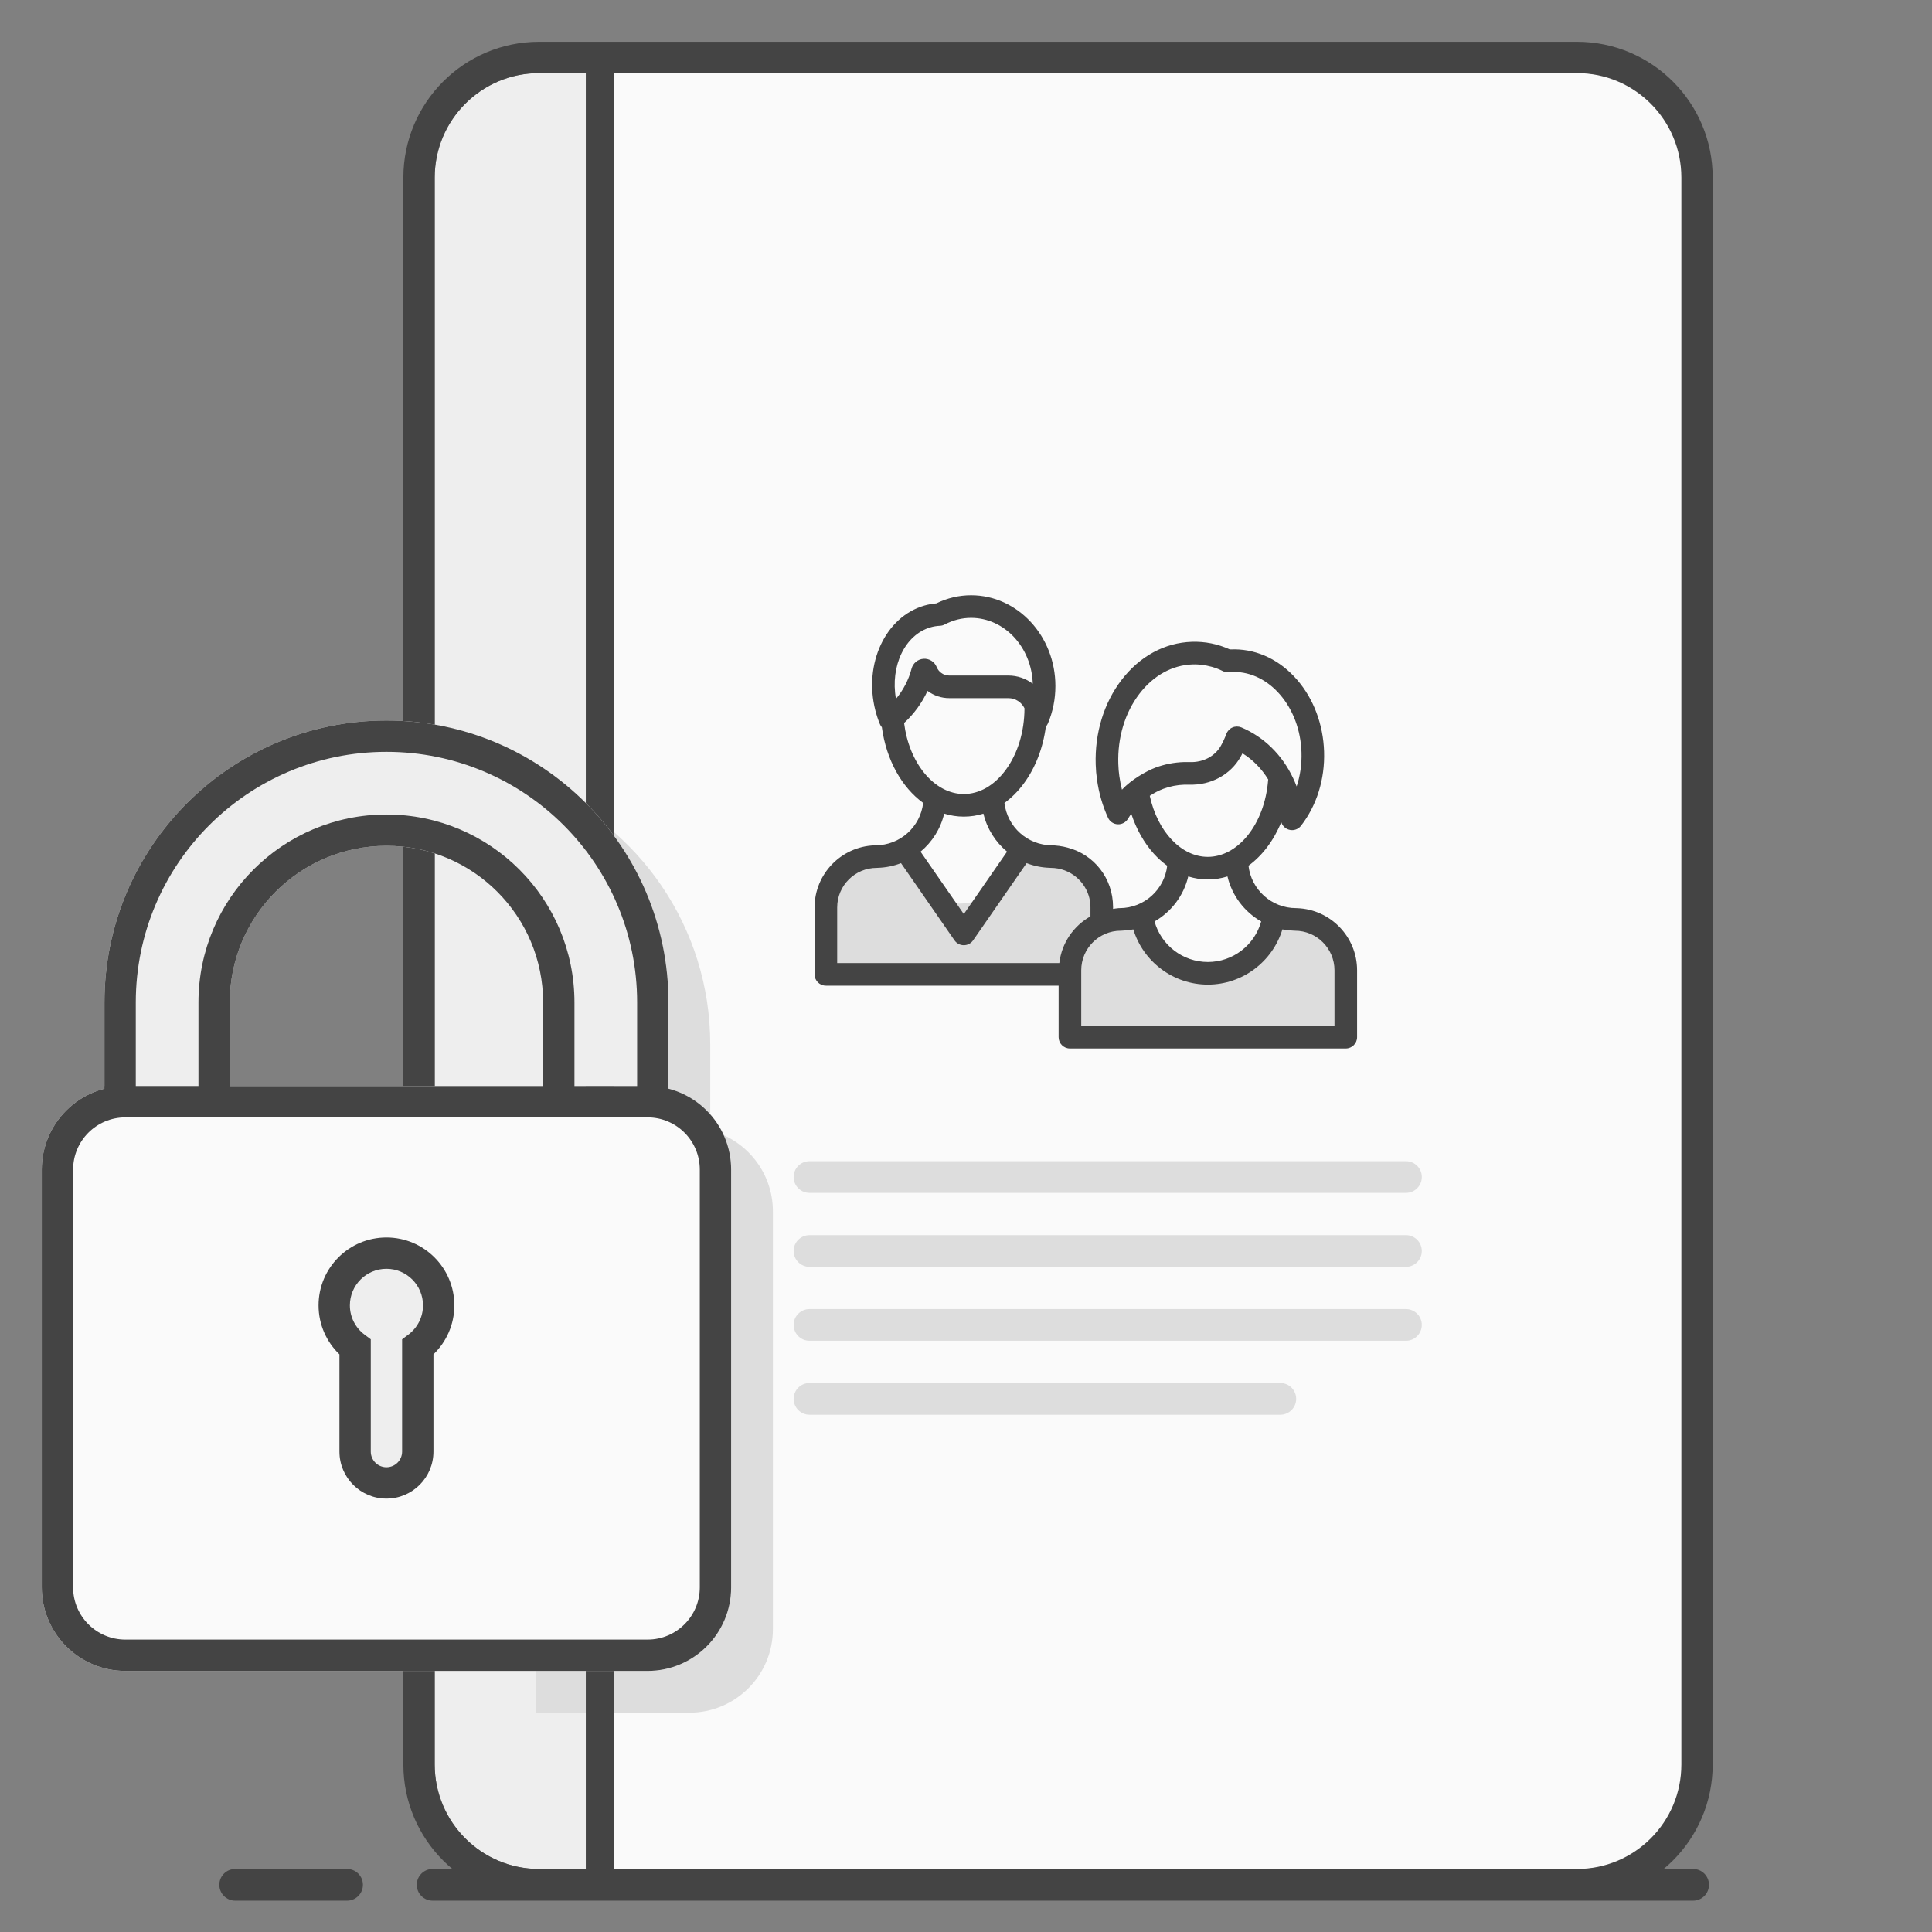 <svg width="150" height="150" viewBox="0 0 150 150" fill="none" xmlns="http://www.w3.org/2000/svg">
<rect x="0" y="0" width="150" height="150" fill="#808080" stroke="none"/>
<path d="M34.054 13.784C34.054 9.306 37.685 5.676 42.163 5.676H122.735C127.213 5.676 130.844 9.306 130.844 13.784V136.998C130.844 141.476 127.213 145.107 122.735 145.107H42.163C37.685 145.107 34.054 141.476 34.054 136.998V13.784Z" fill="#FAFAFA"/>
<path d="M33.751 13.784C33.751 9.306 37.381 5.676 41.86 5.676H45.483V145.107H41.86C37.381 145.107 33.751 141.476 33.751 136.998V13.784Z" fill="#EEEEEE"/>
<path fill-rule="evenodd" clip-rule="evenodd" d="M41.6 132.972H53.52C57.103 132.972 60.008 130.068 60.008 126.485V94.051C60.008 91.028 57.941 88.489 55.143 87.768V81.077C55.143 71.943 49.549 64.116 41.6 60.833V72.235C43.947 74.453 45.411 77.594 45.411 81.077V87.564H41.6V132.972ZM62.849 90.155C62.169 90.155 61.618 90.705 61.618 91.385C61.618 92.064 62.169 92.615 62.849 92.615H109.158C109.838 92.615 110.389 92.064 110.389 91.385C110.389 90.705 109.838 90.155 109.158 90.155H62.849ZM61.618 97.126C61.618 96.447 62.169 95.896 62.848 95.896H109.158C109.837 95.896 110.388 96.447 110.388 97.126C110.388 97.806 109.837 98.356 109.158 98.356H62.848C62.169 98.356 61.618 97.806 61.618 97.126ZM61.618 102.867C61.618 102.188 62.169 101.637 62.848 101.637H109.158C109.837 101.637 110.388 102.188 110.388 102.867C110.388 103.547 109.837 104.098 109.158 104.098H62.848C62.169 104.098 61.618 103.547 61.618 102.867ZM61.618 108.609C61.618 107.929 62.169 107.378 62.848 107.378H99.404C100.083 107.378 100.634 107.929 100.634 108.609C100.634 109.288 100.083 109.839 99.404 109.839H62.848C62.169 109.839 61.618 109.288 61.618 108.609Z" fill="#DDDDDD"/>
<path fill-rule="evenodd" clip-rule="evenodd" d="M85.308 72.125V68.465C84.349 68.045 83.534 67.447 82.664 66.871C81.806 66.301 80.888 65.997 79.93 65.623C79.582 65.487 79.256 65.32 78.949 65.128C78.873 65.114 78.804 65.084 78.73 65.067C79.231 67.171 77.612 69.452 75.618 70C73.249 70.651 71.113 69.178 70.322 66.993C70.213 66.691 69.958 65.878 69.919 65.682C69.919 65.68 69.918 65.679 69.918 65.676C69.853 65.733 69.776 65.795 69.666 65.87C68.228 66.85 66.44 66.977 65.022 67.916C64.848 68.032 64.675 68.127 64.501 68.213V75.707H82.681C82.83 74.156 83.706 72.692 85.308 72.125Z" fill="#DDDDDD"/>
<path fill-rule="evenodd" clip-rule="evenodd" d="M102.242 71.661C101.383 71.091 99.687 70.948 98.73 70.575C98.382 70.438 99.436 70.919 99.129 70.728C99.054 70.714 98.804 70.592 98.73 70.575C99.069 71.997 98.064 73.322 97.004 74.316C95.767 75.378 95.395 75.464 93.847 75.464C92.595 75.464 91.671 75.522 91.362 74.611C90.347 74.064 89.542 73.108 89.121 71.945C89.012 71.642 88.757 70.829 88.719 70.632C88.719 70.631 88.717 70.63 88.717 70.627C88.653 70.684 88.577 70.746 88.466 70.821C87.026 71.801 85.239 71.928 83.821 72.867C83.647 72.982 83.474 73.078 83.302 73.164V80.659H104.108C104.256 79.108 104.108 77.976 104.108 77.076V73.416C103.149 72.996 103.111 72.237 102.242 71.661Z" fill="#DDDDDD"/>
<path fill-rule="evenodd" clip-rule="evenodd" d="M103.609 79.649H83.947V75.332C83.947 73.639 85.323 72.261 87.017 72.261C87.046 72.261 87.076 72.259 87.105 72.257C87.406 72.247 87.702 72.214 87.99 72.157C88.753 74.659 91.085 76.444 93.778 76.444C96.47 76.444 98.802 74.659 99.565 72.157C99.853 72.214 100.149 72.247 100.451 72.257C100.481 72.259 100.509 72.261 100.538 72.261C102.232 72.261 103.609 73.639 103.609 75.332V79.649ZM82.246 74.77H64.999V70.454C64.999 68.76 66.376 67.383 68.069 67.383C68.098 67.383 68.128 67.382 68.156 67.378C68.788 67.359 69.393 67.232 69.954 67.014L74.108 73.01C74.272 73.247 74.542 73.387 74.83 73.387C75.118 73.387 75.387 73.247 75.551 73.01L79.706 67.014C80.266 67.232 80.871 67.359 81.504 67.378C81.532 67.382 81.561 67.383 81.59 67.383C82.335 67.383 83.046 67.656 83.599 68.132C83.603 68.136 83.608 68.141 83.612 68.145C83.794 68.303 83.959 68.484 84.1 68.684C84.101 68.685 84.101 68.685 84.102 68.686C84.45 69.18 84.662 69.776 84.662 70.427V71.147C83.352 71.886 82.43 73.21 82.246 74.77ZM73.307 63.169C73.795 63.322 74.305 63.403 74.83 63.403C75.35 63.403 75.861 63.324 76.353 63.172C76.631 64.346 77.287 65.376 78.187 66.123L74.83 70.969L71.471 66.123C72.373 65.376 73.029 64.345 73.307 63.169ZM70.194 56.135C70.959 55.432 71.58 54.581 72.013 53.641C72.015 53.642 72.019 53.645 72.022 53.647C72.51 54.011 73.089 54.203 73.699 54.203H78.288C78.838 54.203 79.315 54.525 79.541 54.991C79.536 56.813 79.016 58.516 78.076 59.788C77.19 60.987 76.037 61.648 74.83 61.648C73.713 61.648 72.624 61.071 71.766 60.023C70.934 59.007 70.382 57.638 70.194 56.135ZM72.251 48.704C72.481 48.637 72.724 48.598 72.975 48.586C73.104 48.581 73.229 48.547 73.344 48.486C73.996 48.144 74.685 47.971 75.394 47.971C77.984 47.971 80.098 50.249 80.183 53.085C79.655 52.686 78.998 52.448 78.288 52.448H73.699C73.47 52.448 73.254 52.377 73.072 52.24C72.916 52.125 72.796 51.969 72.724 51.79C72.559 51.377 72.148 51.119 71.705 51.148C71.261 51.176 70.885 51.486 70.772 51.918C70.549 52.777 70.131 53.578 69.563 54.259C69.108 51.714 70.254 49.281 72.251 48.704ZM92.255 68.046C92.749 68.201 93.258 68.282 93.774 68.282C94.299 68.282 94.81 68.2 95.3 68.046C95.652 69.54 96.619 70.799 97.918 71.542C97.411 73.373 95.727 74.689 93.778 74.689C91.828 74.689 90.145 73.373 89.638 71.542C90.936 70.799 91.902 69.54 92.255 68.046ZM89.268 61.789C89.602 61.566 89.956 61.382 90.326 61.242C90.848 61.047 91.4 60.94 91.969 60.922C92.085 60.918 92.202 60.918 92.318 60.922C94.012 60.98 95.544 60.148 96.326 58.751C96.374 58.665 96.421 58.578 96.466 58.489C97.266 58.982 97.95 59.677 98.464 60.52C98.46 60.547 98.457 60.573 98.454 60.599C98.32 62.265 97.746 63.792 96.837 64.902C95.979 65.95 94.891 66.527 93.774 66.527C91.708 66.527 89.87 64.563 89.268 61.789ZM87.109 61.311C87.024 60.973 86.956 60.627 86.907 60.272C86.863 59.968 86.835 59.65 86.825 59.302C86.759 57.259 87.343 55.325 88.47 53.857C89.556 52.442 91.022 51.634 92.594 51.584C92.647 51.582 93.778 51.519 94.932 52.1C95.061 52.166 95.21 52.196 95.355 52.192C95.372 52.191 95.822 52.17 95.835 52.17C97.153 52.179 98.415 52.807 99.389 53.938C100.404 55.117 100.992 56.705 101.047 58.407C101.077 59.333 100.946 60.233 100.671 61.06C100.588 60.839 100.495 60.622 100.394 60.408C99.546 58.605 98.12 57.209 96.378 56.476C96.158 56.384 95.908 56.385 95.689 56.48C95.469 56.575 95.298 56.756 95.215 56.98C95.098 57.296 94.957 57.604 94.794 57.894C94.335 58.716 93.409 59.205 92.379 59.169C92.224 59.163 92.068 59.163 91.913 59.168C91.155 59.192 90.414 59.337 89.709 59.599C89.014 59.862 87.845 60.52 87.109 61.311ZM100.711 70.51C100.682 70.508 100.653 70.507 100.624 70.507C98.719 70.507 97.143 69.064 96.933 67.214C98.008 66.431 98.894 65.258 99.477 63.831C99.561 64.105 99.774 64.326 100.057 64.412C100.142 64.439 100.229 64.452 100.316 64.452C100.583 64.452 100.84 64.331 101.008 64.114C102.233 62.541 102.869 60.495 102.801 58.352C102.734 56.249 101.994 54.275 100.72 52.794C99.414 51.276 97.69 50.432 95.864 50.415C95.767 50.411 95.526 50.419 95.488 50.422C94.549 49.996 93.559 49.797 92.538 49.83C90.43 49.897 88.49 50.948 87.078 52.789C85.705 54.577 84.992 56.91 85.07 59.358C85.083 59.772 85.116 60.154 85.169 60.518C85.313 61.561 85.6 62.56 86.024 63.486C86.158 63.782 86.445 63.979 86.768 63.998C87.092 64.017 87.401 63.856 87.57 63.58C87.641 63.465 87.731 63.32 87.831 63.18C88.222 64.368 88.821 65.436 89.579 66.278C89.904 66.638 90.253 66.95 90.621 67.217C90.409 69.066 88.835 70.507 86.931 70.507C86.902 70.507 86.872 70.508 86.844 70.51C86.698 70.516 86.56 70.55 86.417 70.568V70.427C86.417 68.189 84.943 66.345 82.885 65.809C82.678 65.75 82.464 65.71 82.248 65.68C82.228 65.677 82.211 65.67 82.191 65.668V65.674C82.052 65.656 81.913 65.639 81.773 65.633C81.741 65.63 81.709 65.629 81.676 65.629C79.773 65.629 78.2 64.19 77.985 62.343C78.534 61.944 79.04 61.438 79.488 60.831C80.394 59.604 80.982 58.071 81.2 56.414C81.267 56.341 81.324 56.257 81.363 56.16C81.748 55.246 81.941 54.271 81.941 53.261C81.941 49.377 79.005 46.216 75.395 46.216C74.462 46.216 73.556 46.428 72.699 46.846C72.379 46.874 72.066 46.931 71.765 47.018C68.746 47.891 67.04 51.539 67.961 55.153C68.054 55.516 68.172 55.874 68.312 56.215C68.351 56.308 68.404 56.39 68.467 56.462C68.814 59.014 70.022 61.138 71.674 62.338C71.463 64.188 69.889 65.629 67.983 65.629C67.954 65.629 67.925 65.629 67.897 65.633C65.315 65.724 63.243 67.851 63.243 70.454V75.648C63.243 76.133 63.636 76.526 64.121 76.526H82.191V80.526C82.191 81.011 82.584 81.404 83.068 81.404H104.486C104.971 81.404 105.364 81.011 105.364 80.526V75.332C105.364 72.729 103.292 70.602 100.711 70.51Z" fill="#444444"/>
<path d="M45.482 4.856H47.682V145.927H45.482V4.856Z" fill="#444444"/>
<path fill-rule="evenodd" clip-rule="evenodd" d="M41.86 3.243H122.431C128.253 3.243 132.973 7.963 132.973 13.784V136.998C132.973 142.82 128.253 147.54 122.431 147.54H41.86C36.038 147.54 31.318 142.82 31.318 136.998V13.784C31.318 7.963 36.038 3.243 41.86 3.243ZM41.86 5.676C37.381 5.676 33.751 9.306 33.751 13.784V136.998C33.751 141.477 37.381 145.107 41.86 145.107H122.431C126.91 145.107 130.54 141.477 130.54 136.998V13.784C130.54 9.306 126.91 5.676 122.431 5.676H41.86Z" fill="#444444"/>
<path d="M32.358 146.337C32.358 145.658 32.908 145.107 33.588 145.107H131.455C132.134 145.107 132.685 145.658 132.685 146.337C132.685 147.017 132.134 147.568 131.455 147.568H33.588C32.908 147.568 32.358 147.017 32.358 146.337Z" fill="#444444"/>
<path d="M17.029 146.337C17.029 145.658 17.58 145.107 18.259 145.107H26.946C27.626 145.107 28.177 145.658 28.177 146.337C28.177 147.017 27.626 147.568 26.946 147.568H18.259C17.58 147.568 17.029 147.017 17.029 146.337Z" fill="#444444"/>
<path d="M3.243 90.807C3.243 87.225 6.148 84.32 9.731 84.32H50.277C53.86 84.32 56.765 87.225 56.765 90.807V123.242C56.765 126.824 53.86 129.729 50.277 129.729H9.731C6.148 129.729 3.243 126.824 3.243 123.242V90.807Z" fill="#FAFAFA"/>
<path fill-rule="evenodd" clip-rule="evenodd" d="M32.436 104.592C33.421 103.853 34.058 102.675 34.058 101.348C34.058 99.109 32.243 97.294 30.004 97.294C27.764 97.294 25.949 99.109 25.949 101.348C25.949 102.675 26.586 103.852 27.571 104.592V112.7C27.571 114.044 28.66 115.133 30.003 115.133C31.347 115.133 32.436 114.044 32.436 112.7V104.592Z" fill="#EEEEEE"/>
<path fill-rule="evenodd" clip-rule="evenodd" d="M24.733 101.348C24.733 98.438 27.093 96.078 30.004 96.078C32.915 96.078 35.275 98.438 35.275 101.348C35.275 102.844 34.651 104.194 33.653 105.152V112.7C33.653 114.716 32.019 116.349 30.003 116.349C27.988 116.349 26.354 114.716 26.354 112.7V105.152C25.356 104.194 24.733 102.844 24.733 101.348ZM30.004 98.51C28.436 98.51 27.165 99.781 27.165 101.348C27.165 102.276 27.609 103.1 28.301 103.62L28.787 103.984V112.7C28.787 113.372 29.332 113.917 30.003 113.917C30.675 113.917 31.22 113.372 31.22 112.7V103.985L31.706 103.62C32.398 103.1 32.842 102.276 32.842 101.348C32.842 99.781 31.571 98.51 30.004 98.51Z" fill="#444444"/>
<path d="M8.108 77.833C8.108 65.742 17.911 55.94 30.004 55.94C42.096 55.94 51.899 65.742 51.899 77.833C51.899 79.996 51.887 82.158 51.899 84.32H42.168V77.833C42.168 71.116 36.722 65.67 30.004 65.67C23.286 65.67 17.84 71.116 17.84 77.833V84.32H8.108V77.833Z" fill="#EEEEEE"/>
<path fill-rule="evenodd" clip-rule="evenodd" d="M50.277 86.753H9.731C7.491 86.753 5.676 88.568 5.676 90.807V123.242C5.676 125.481 7.491 127.296 9.731 127.296H50.277C52.517 127.296 54.332 125.481 54.332 123.242V90.807C54.332 88.568 52.517 86.753 50.277 86.753ZM9.731 84.32C6.148 84.32 3.243 87.225 3.243 90.807V123.242C3.243 126.824 6.148 129.729 9.731 129.729H50.277C53.86 129.729 56.765 126.824 56.765 123.242V90.807C56.765 87.225 53.86 84.32 50.277 84.32H9.731Z" fill="#444444"/>
<path d="M10.542 77.833C10.542 67.085 19.256 58.373 30.004 58.373C40.753 58.373 49.467 67.085 49.467 77.833V85.131H51.9V77.833C51.9 65.742 42.097 55.94 30.004 55.94C17.912 55.94 8.109 65.742 8.109 77.833V85.131H10.542V77.833Z" fill="#444444"/>
<path d="M15.408 85.131H17.84V77.833C17.84 71.116 23.287 65.67 30.004 65.67C36.722 65.67 42.168 71.116 42.168 77.833V85.131H44.601V77.833C44.601 69.772 38.066 63.238 30.004 63.238C21.943 63.238 15.408 69.772 15.408 77.833V85.131Z" fill="#444444"/>
</svg>
